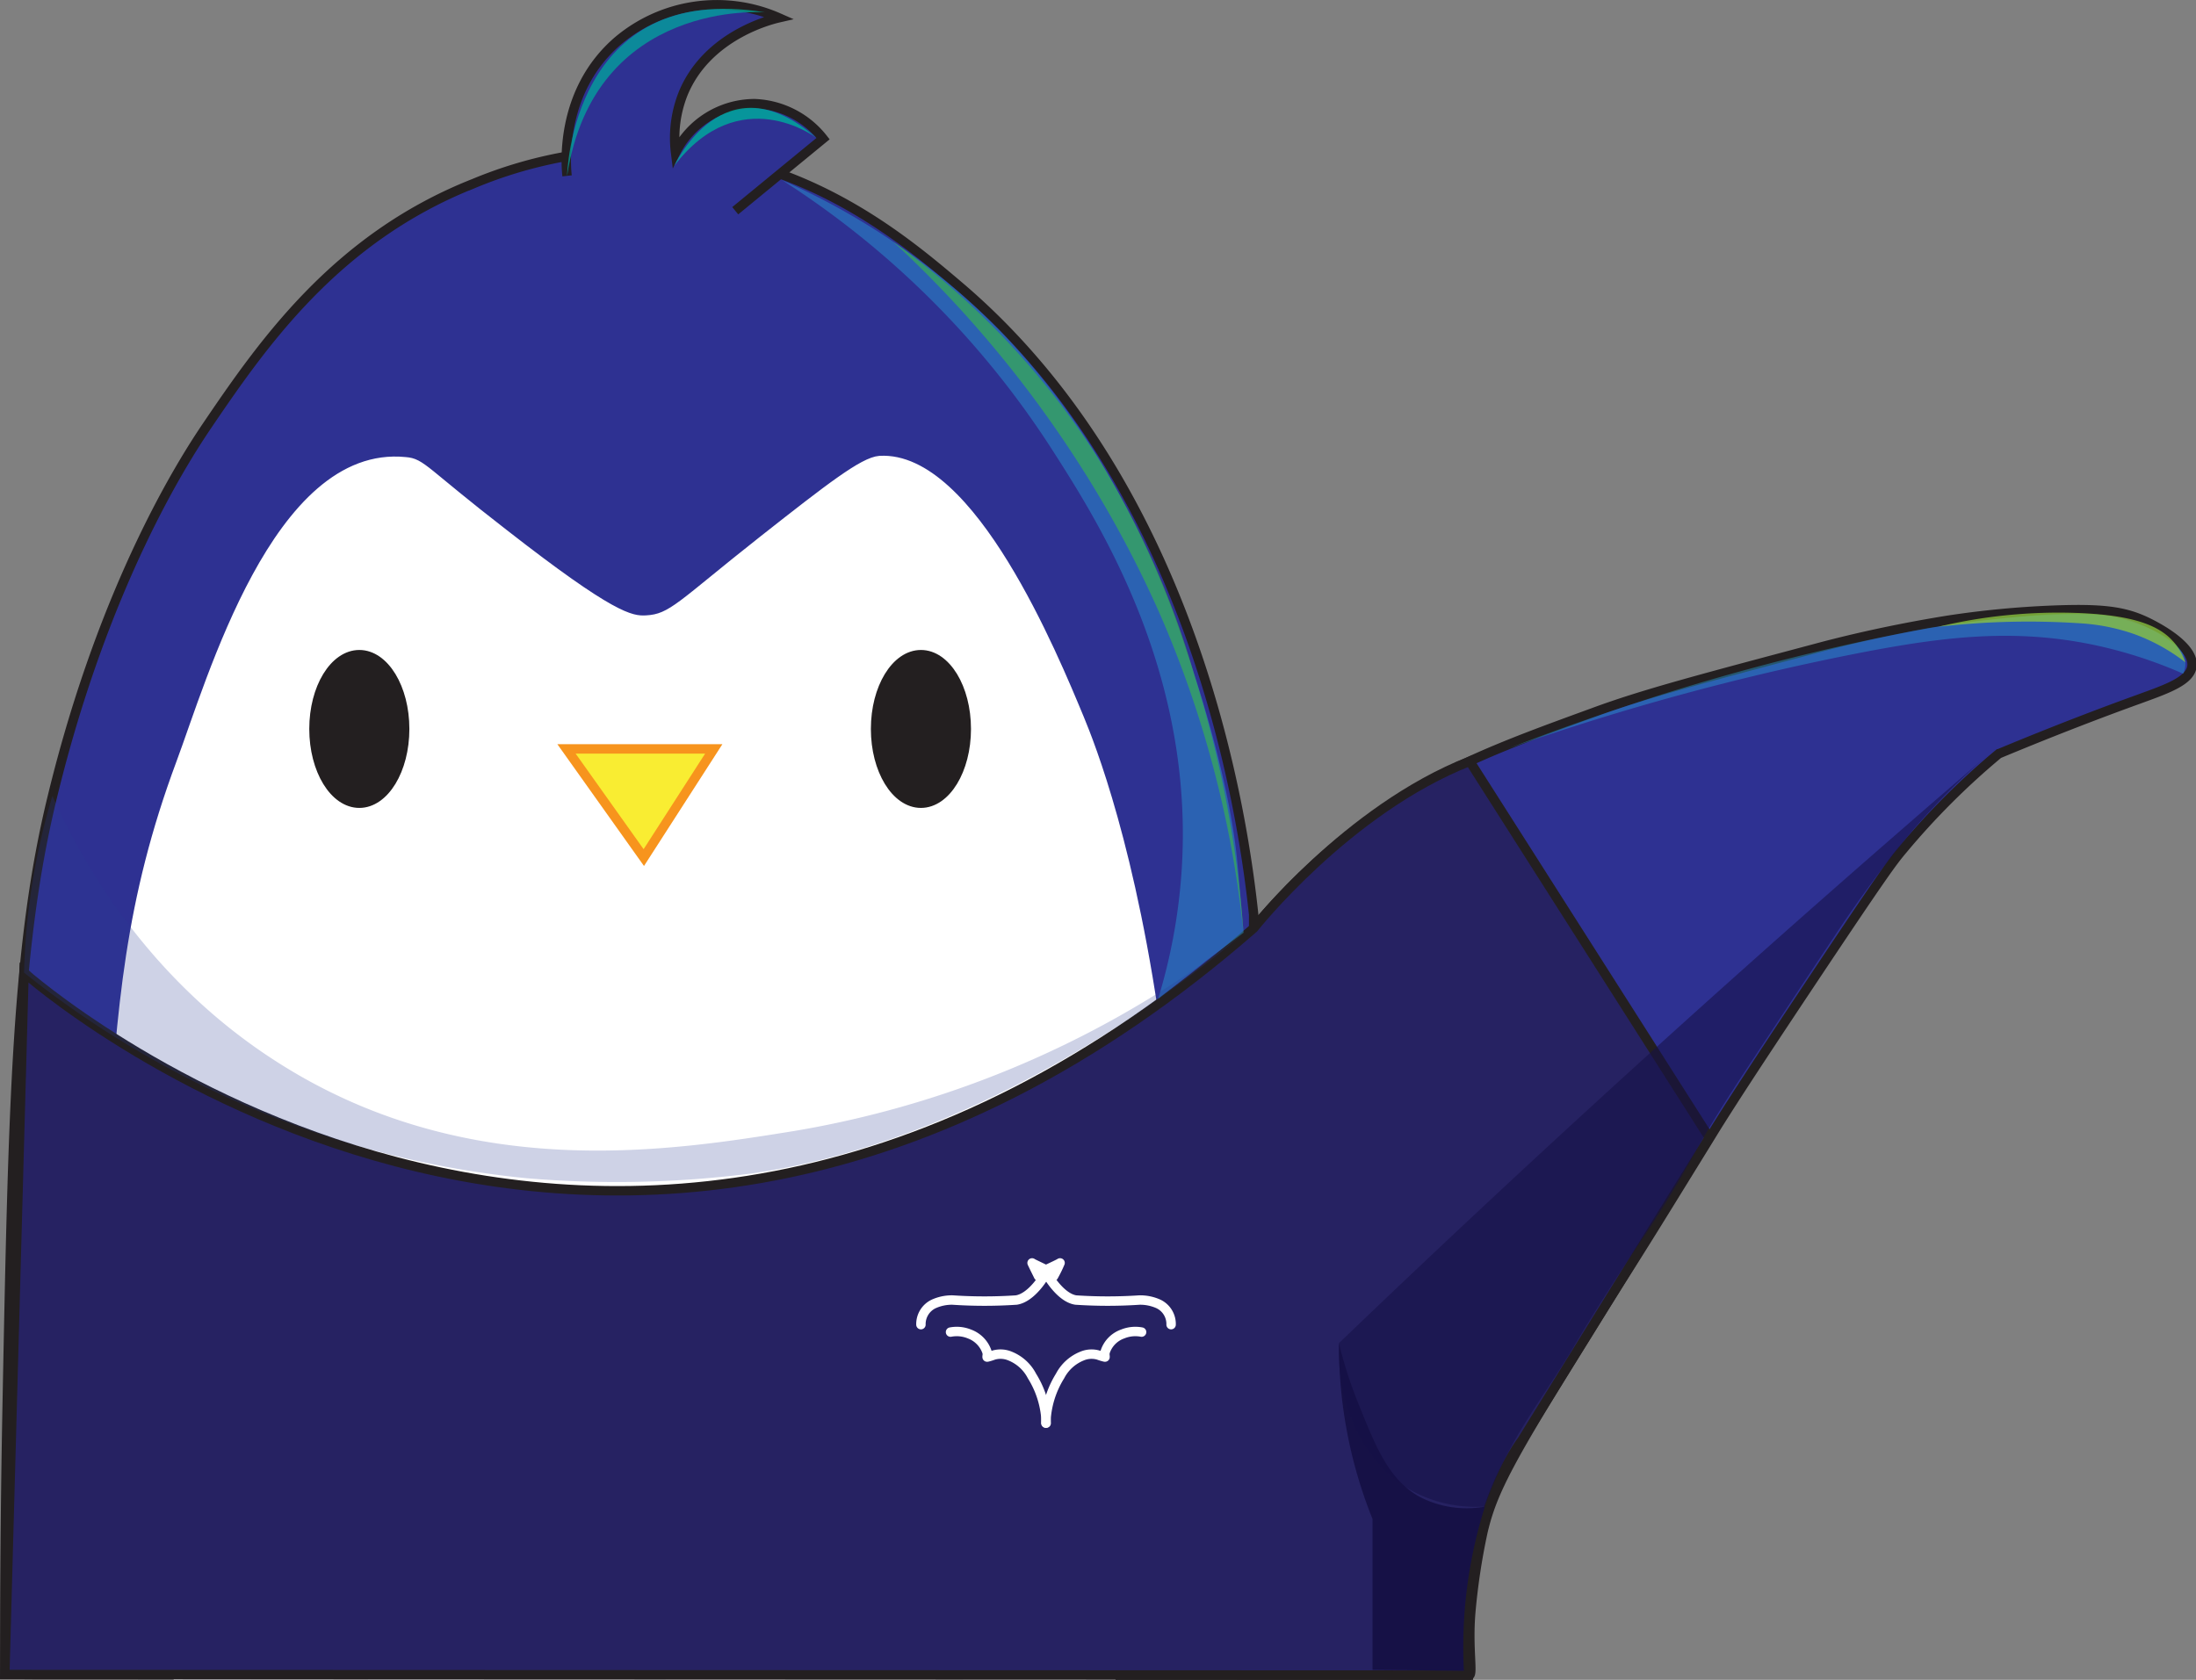 <svg xmlns="http://www.w3.org/2000/svg" viewBox="0 0 232.97 178.25"><rect x="0" y="0" width="232.97" height="178.25" fill="#808080" stroke="none"/><defs><style>.cls-1{fill:#2e3192;}.cls-1,.cls-3,.cls-5{stroke:#231f20;}.cls-1,.cls-2,.cls-3,.cls-4,.cls-5{stroke-miterlimit:10;}.cls-2{fill:#fff;}.cls-14,.cls-2{stroke:#fff;}.cls-3{fill:#231f20;}.cls-4{fill:#f9ed32;stroke:#f7941d;}.cls-5{fill:#262262;}.cls-6,.cls-9{fill:#161146;}.cls-7{fill:#27aae1;opacity:0.41;}.cls-8{fill:#2b3990;opacity:0.23;}.cls-9{opacity:0.57;}.cls-10{fill:#8dc63f;opacity:0.77;}.cls-11{fill:#39b54a;opacity:0.64;}.cls-12,.cls-13{fill:#00a79d;}.cls-12{opacity:0.74;}.cls-13{opacity:0.85;}.cls-14{fill:none;stroke-linecap:round;stroke-linejoin:round;}</style></defs><g id="Layer_2" data-name="Layer 2"><g id="Layer_27" data-name="Layer 27"><path class="cls-1" d="M.76,149.22c.63-32.57,1-49.17,4.81-64.74,5.53-22.73,14.07-35.82,16.19-39,6-8.86,13.79-20.19,28.48-26A46.69,46.69,0,0,1,71.6,16c14.71,1.23,24.58,9.63,30.22,14.42C127.26,52.1,132,87.67,133,97.05v1.44a67.49,67.49,0,0,1,11.55-11c7.73-5.77,14.63-8.28,24.36-11.83,5.38-2,11.47-3.59,23.66-6.84,1.85-.5,7.11-1.88,14.07-3a99.42,99.42,0,0,1,11.18-1.07c5.14-.2,7.44.1,9.73,1.15.48.22,5.22,2.44,5,4.76-.18,1.61-2.68,2.45-5.81,3.59-3.46,1.25-8.47,3.14-14.71,5.74a79,79,0,0,0-10.21,10.21c-1,1.19-1.9,2.35-9.83,14.26-6.26,9.4-8.12,12.32-9.45,14.42-.52.82-.34.55-5.21,8.44-4.13,6.7-4.72,7.5-9,14.42-8.29,13.28-10,16.54-11,20.77a68.78,68.78,0,0,0-1.31,8.7c-.3,3.82.3,6.56-.17,6.56L.51,177.69C.5,171.11.53,161.23.76,149.22Z"/><path class="cls-2" d="M118,177.75l1-2.38c5-12,5.44-22,5.81-32.78.42-12.17-.53-20.91-1.92-31.47-2.77-20.94-7.24-32.11-8.38-34.87C111.75,69.61,103,48.32,93.33,48.87,91.6,49,88.05,51.75,81,57.3c-8.78,6.92-9.67,8.36-12.46,8.5-1.66.09-3.74-.31-15.07-9.15C44.88,50,44.74,49.13,43,49,29.44,47.63,22.42,72.33,19.18,81c-5.44,14.61-6.28,26-7.3,41.51-1.5,22.61-2.38,39.18,6.85,55.22Z"/><path class="cls-1" d="M60.16,18.66c-.07-.62-1-8.89,5.46-14.38a16.28,16.28,0,0,1,17-2.39c-.83.19-7.58,1.86-10.13,8a12.72,12.72,0,0,0-.82,6.29A9.41,9.41,0,0,1,80.06,11a9.7,9.7,0,0,1,7.26,3.71L78,22.36"/><ellipse class="cls-3" cx="97.7" cy="77.35" rx="4.81" ry="7.88"/><path class="cls-4" d="M60.1,79.47H75.72L68.3,91Z"/><ellipse class="cls-3" cx="38.12" cy="77.35" rx="4.81" ry="7.88"/><path class="cls-5" d="M2.55,103.21S64.41,158.31,133,98.49c0,0,9.93-12.6,22.92-17.71l25.42,39.94-19.9,32.16s-6.73,8.6-5.69,24.87L.51,177.69Z"/><path class="cls-6" d="M145.61,177.19v-16a49.25,49.25,0,0,1-3.56-18.64,45.75,45.75,0,0,0,2,6.23c1.93,4.83,3.31,8.28,6.63,10.09a10.83,10.83,0,0,0,6.85,1,49.5,49.5,0,0,0-2.23,17.42Z"/><path class="cls-7" d="M122.86,106a60.17,60.17,0,0,0,2.46-13.08c1.59-21.2-8.68-37.36-13.57-45A94.8,94.8,0,0,0,83,19.13a74.46,74.46,0,0,1,23.41,16.3,78.47,78.47,0,0,1,12.77,17.86,97.13,97.13,0,0,1,6.51,15.26c.76,2.17,4.73,13.69,5.6,23.14.08.86.64,7.28.64,7.28h0l-4,3C126.7,103,125,104.3,122.86,106Z"/><path class="cls-7" d="M160.1,79.39a267.21,267.21,0,0,1,37.14-10.1c9.35-1.81,17.61-2.85,27.24-.3a47.85,47.85,0,0,1,7.13,2.5,2.53,2.53,0,0,0,.23-1.22c-.22-2.65-5.26-4.16-6.35-4.49-2.07-.62-4.8-1.07-13.39-.12-4.76.53-7.59,1-7.59,1a238.73,238.73,0,0,0-28.1,7C172.23,75,166.64,76.85,160.1,79.39Z"/><path class="cls-8" d="M5.57,84.48C8.63,91.26,15.65,104.15,30,113.07c20.1,12.54,41.45,9,54.33,6.93a106.11,106.11,0,0,0,47.64-21c-4.27,3.63-26.18,21.75-52.15,25.51a113.45,113.45,0,0,1-24,.51A100.55,100.55,0,0,1,37,121.32,103.33,103.33,0,0,1,2.55,103.21a71.72,71.72,0,0,1,3-18.73Z"/><path class="cls-9" d="M211.66,79.46q-4.84,4.14-9.68,8.36-31.26,27.18-59.93,54.7c-.24,6.84,2.73,13,7.86,15.74a14.26,14.26,0,0,0,7.6,1.6c.2-.55.5-1.37.91-2.36,1.91-4.57,3.89-7.31,6.64-11.56,2.52-3.89,1.61-2.75,4.93-8,4.09-6.44,4.78-7.08,7.6-11.77,1.9-3.17,1.95-3.5,4-6.93,1.56-2.56,2.74-4.36,4.88-7.6,4.66-7.06,7-10.59,7.95-12A128.25,128.25,0,0,1,203,88,79.77,79.77,0,0,1,211.66,79.46Z"/><path class="cls-10" d="M205.61,66.51a83.54,83.54,0,0,1,15.52-.34,21.09,21.09,0,0,1,5.27,1.11,20,20,0,0,1,5.44,3,7,7,0,0,0-1-1.87c-1.33-1.72-3.75-3.13-10.55-3.37A55.11,55.11,0,0,0,205.61,66.51Z"/><path class="cls-11" d="M131.92,99a118,118,0,0,0-5.18-27.25,91.46,91.46,0,0,0-10.51-23.55A83.4,83.4,0,0,0,94.75,25.64a120.79,120.79,0,0,1,19,22.46,117.67,117.67,0,0,1,9.39,17.26A113.58,113.58,0,0,1,131.92,99Z"/><path class="cls-12" d="M60.16,18.66s.41-20.76,21-17.35C81.13,1.31,63.07-.16,60.16,18.66Z"/><path class="cls-13" d="M86.54,14.58s-8.06-6.05-15,3C71.57,17.55,76.8,6.08,86.54,14.58Z"/><path class="cls-14" d="M97.7,140.56a2.37,2.37,0,0,1,1.36-2.2,4.68,4.68,0,0,1,2-.41,50.85,50.85,0,0,0,6.76,0c1.64-.25,3.06-2.61,3.2-3"/><path class="cls-14" d="M124.24,140.56a2.36,2.36,0,0,0-1.35-2.2,4.72,4.72,0,0,0-2-.41,50.87,50.87,0,0,1-6.76,0c-1.63-.25-3-2.61-3.2-3"/><path class="cls-14" d="M111.2,134.63c.88-.41,1.21-.58,1.26-.62h0a13.76,13.76,0,0,1-.69,1.41"/><path class="cls-14" d="M110.74,134.63c-.87-.41-1.2-.58-1.25-.62h0s.34.72.69,1.41"/><path class="cls-14" d="M100.84,141.35a3.55,3.55,0,0,1,2,.2,3.09,3.09,0,0,1,1.88,1.95,1.08,1.08,0,0,1,0,.42s0,.06,0,.08.51-.13.67-.2a2.62,2.62,0,0,1,1.78.1,4.5,4.5,0,0,1,2.31,2.11,9.94,9.94,0,0,1,1.51,5"/><path class="cls-14" d="M121.11,141.35a3.55,3.55,0,0,0-2,.2,3,3,0,0,0-1.88,1.95,1.36,1.36,0,0,0,0,.42s0,.06,0,.08-.51-.13-.68-.2a2.6,2.6,0,0,0-1.77.1,4.53,4.53,0,0,0-2.32,2.11,10,10,0,0,0-1.51,5"/></g></g></svg>